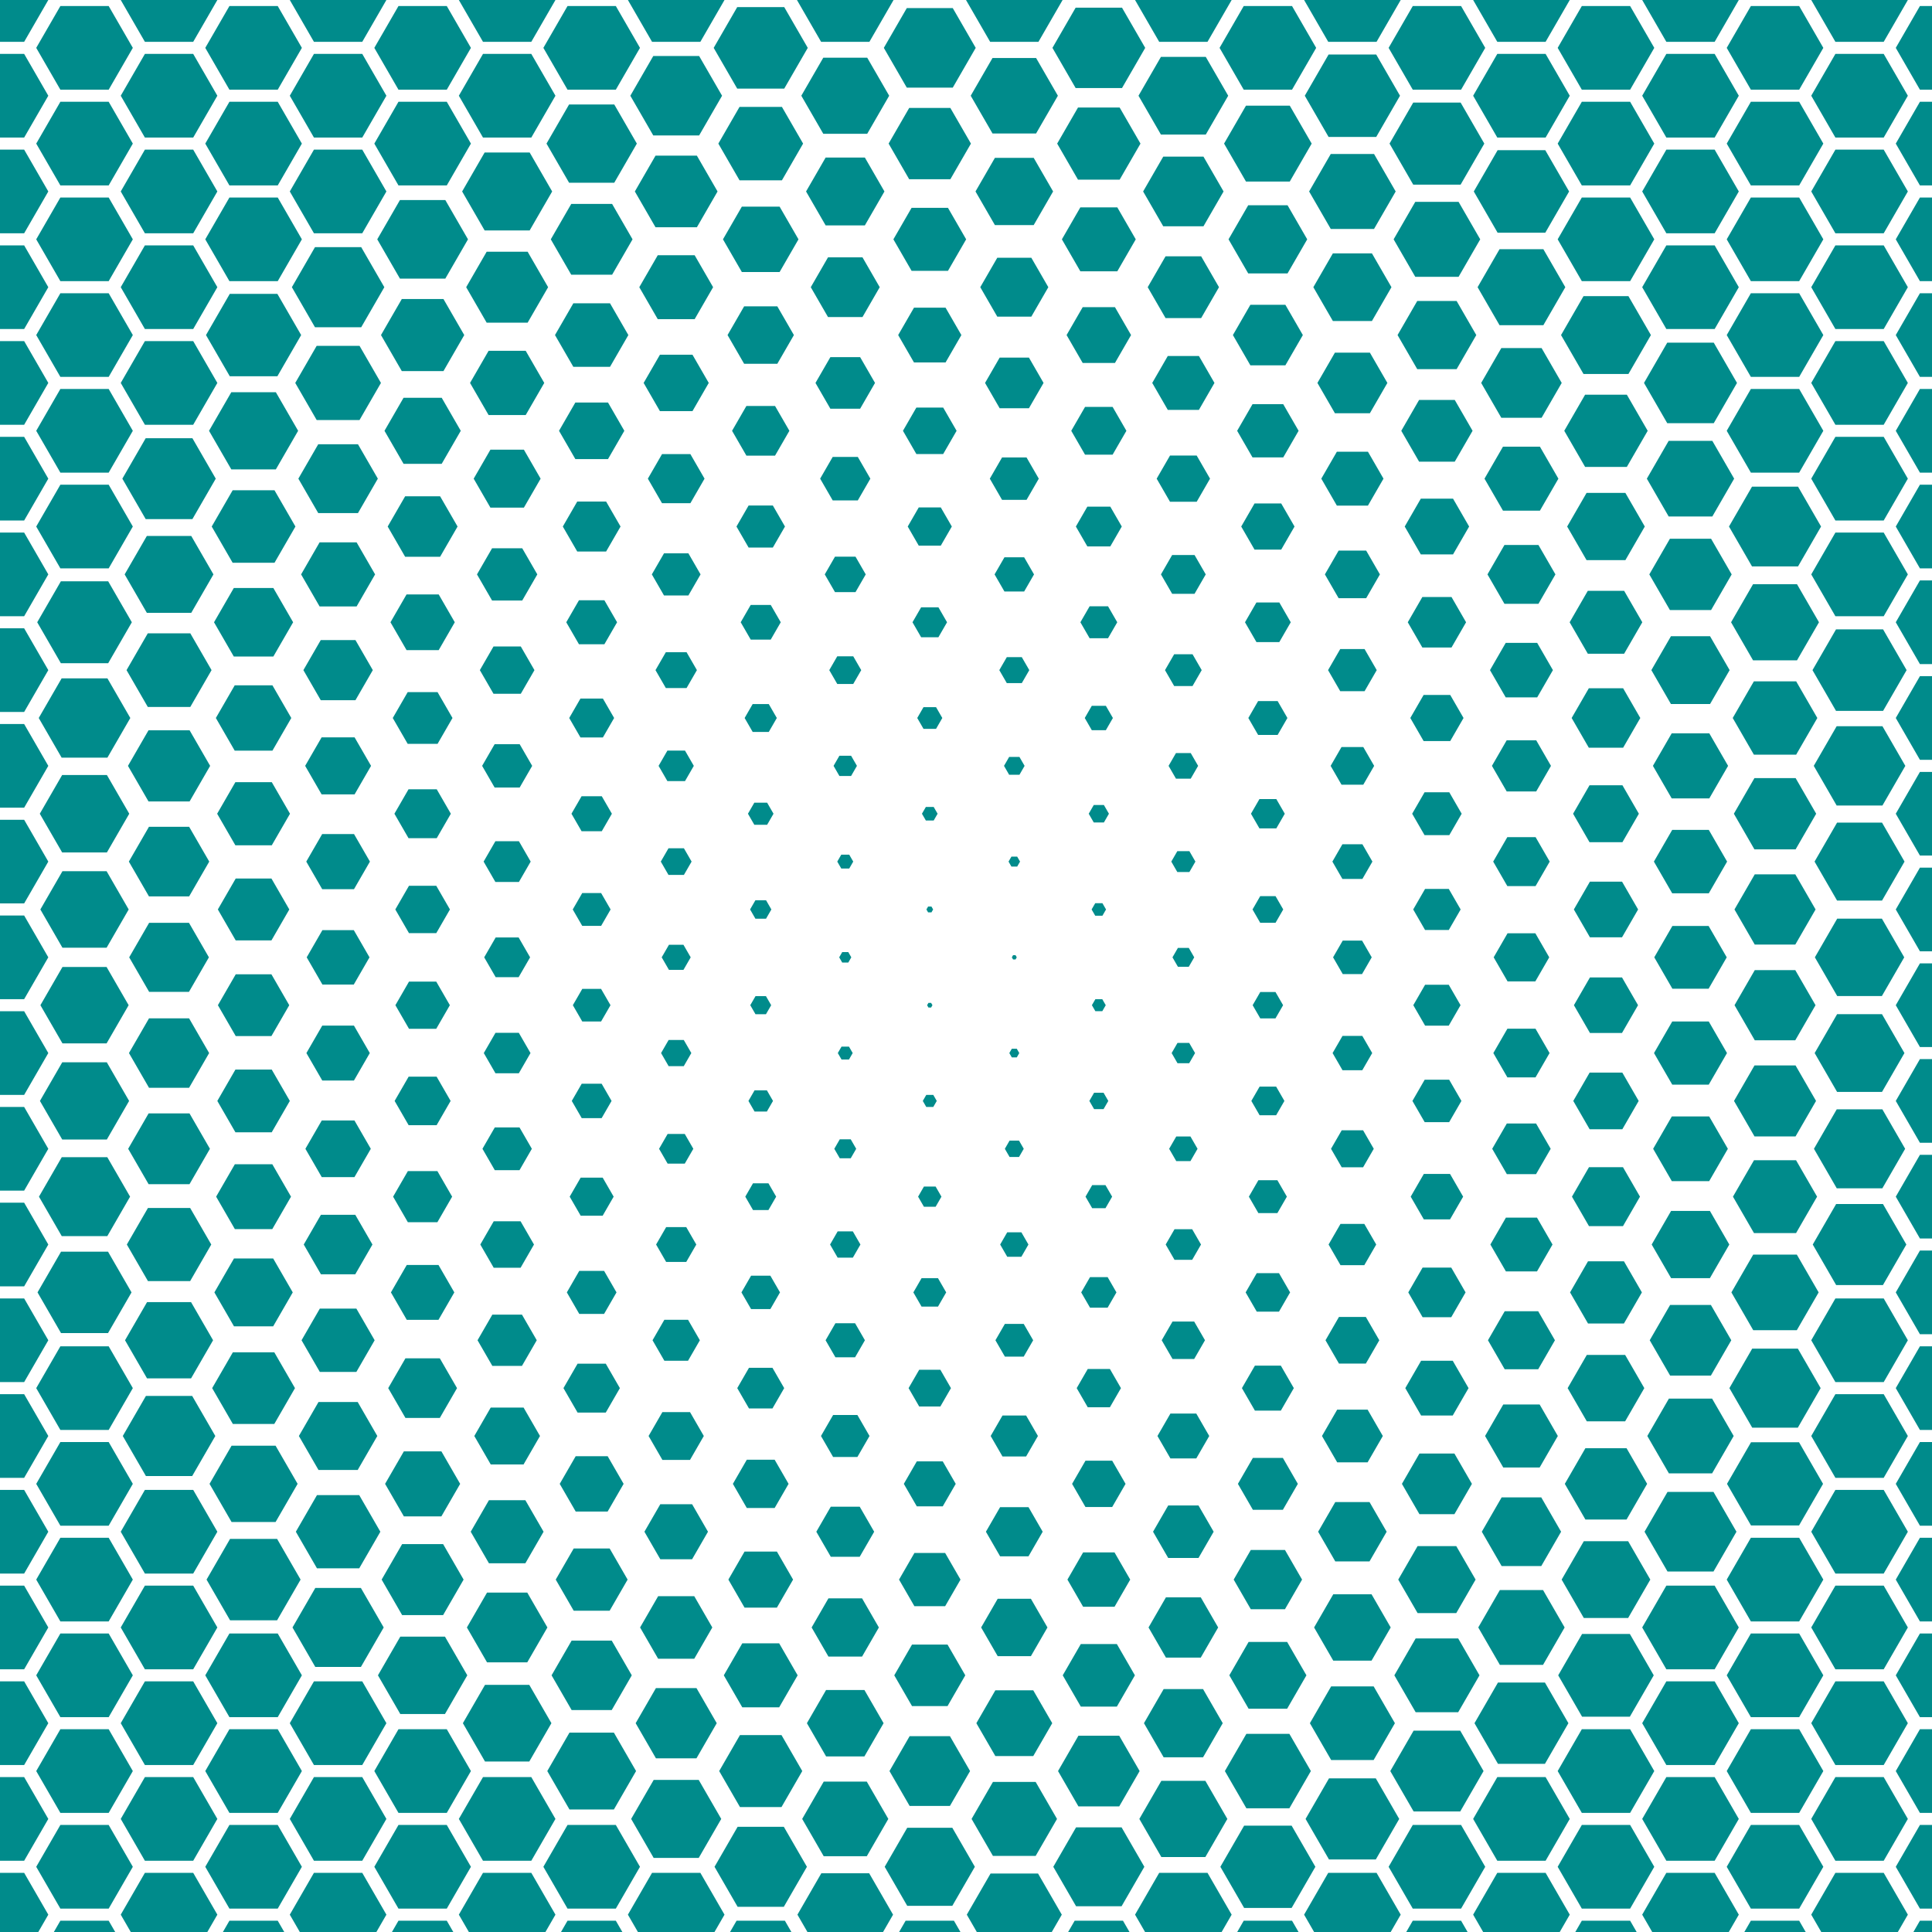 <?xml version="1.0" encoding="utf-8" ?>
<svg baseProfile="full" height="800" version="1.1" width="800" xmlns="http://www.w3.org/2000/svg" xmlns:ev="http://www.w3.org/2001/xml-events" xmlns:xlink="http://www.w3.org/1999/xlink"><defs /><polygon fill="darkcyan" points="-10.0,-17.321 -20.0,0.0 -10.0,17.321 10.0,17.321 20.0,0.0 10.0,-17.321" stroke="none" /><polygon fill="darkcyan" points="-10.0,22.321 -20.0,39.641 -10.0,56.962 10.0,56.962 20.0,39.641 10.0,22.321" stroke="none" /><polygon fill="darkcyan" points="-10.0,61.962 -20.0,79.282 -10.0,96.603 10.0,96.603 20.0,79.282 10.0,61.962" stroke="none" /><polygon fill="darkcyan" points="-10.0,101.603 -20.0,118.923 -10.0,136.244 10.0,136.244 20.0,118.923 10.0,101.603" stroke="none" /><polygon fill="darkcyan" points="-10.0,141.244 -20.0,158.564 -10.0,175.885 10.0,175.885 20.0,158.564 10.0,141.244" stroke="none" /><polygon fill="darkcyan" points="-10.0,180.885 -20.0,198.205 -10.0,215.526 10.0,215.526 20.0,198.205 10.0,180.885" stroke="none" /><polygon fill="darkcyan" points="-10.0,220.526 -20.0,237.846 -10.0,255.167 10.0,255.167 20.0,237.846 10.0,220.526" stroke="none" /><polygon fill="darkcyan" points="-10.0,260.167 -20.0,277.487 -10.0,294.808 10.0,294.808 20.0,277.487 10.0,260.167" stroke="none" /><polygon fill="darkcyan" points="-10.0,299.808 -20.0,317.128 -10.0,334.449 10.0,334.449 20.0,317.128 10.0,299.808" stroke="none" /><polygon fill="darkcyan" points="-10.0,339.449 -20.0,356.769 -10.0,374.09 10.0,374.09 20.0,356.769 10.0,339.449" stroke="none" /><polygon fill="darkcyan" points="-10.0,379.09 -20.0,396.41 -10.0,413.731 10.0,413.731 20.0,396.41 10.0,379.09" stroke="none" /><polygon fill="darkcyan" points="-10.0,418.731 -20.0,436.051 -10.0,453.372 10.0,453.372 20.0,436.051 10.0,418.731" stroke="none" /><polygon fill="darkcyan" points="-10.0,458.372 -20.0,475.692 -10.0,493.013 10.0,493.013 20.0,475.692 10.0,458.372" stroke="none" /><polygon fill="darkcyan" points="-10.0,498.013 -20.0,515.333 -10.0,532.654 10.0,532.654 20.0,515.333 10.0,498.013" stroke="none" /><polygon fill="darkcyan" points="-10.0,537.654 -20.0,554.974 -10.0,572.295 10.0,572.295 20.0,554.974 10.0,537.654" stroke="none" /><polygon fill="darkcyan" points="-10.0,577.295 -20.0,594.615 -10.0,611.936 10.0,611.936 20.0,594.615 10.0,577.295" stroke="none" /><polygon fill="darkcyan" points="-10.0,616.936 -20.0,634.256 -10.0,651.577 10.0,651.577 20.0,634.256 10.0,616.936" stroke="none" /><polygon fill="darkcyan" points="-10.0,656.577 -20.0,673.897 -10.0,691.218 10.0,691.218 20.0,673.897 10.0,656.577" stroke="none" /><polygon fill="darkcyan" points="-10.0,696.218 -20.0,713.538 -10.0,730.859 10.0,730.859 20.0,713.538 10.0,696.218" stroke="none" /><polygon fill="darkcyan" points="-10.0,735.859 -20.0,753.179 -10.0,770.5 10.0,770.5 20.0,753.179 10.0,735.859" stroke="none" /><polygon fill="darkcyan" points="-10.0,775.5 -20.0,792.82 -10.0,810.141 10.0,810.141 20.0,792.82 10.0,775.5" stroke="none" /><polygon fill="darkcyan" points="-10.0,815.141 -20.0,832.461 -10.0,849.782 10.0,849.782 20.0,832.461 10.0,815.141" stroke="none" /><polygon fill="darkcyan" points="25.0,2.5 15.0,19.821 25.0,37.141 45.0,37.141 55.0,19.821 45.0,2.5" stroke="none" /><polygon fill="darkcyan" points="25.0,42.141 15.0,59.462 25.0,76.782 45.0,76.782 55.0,59.462 45.0,42.141" stroke="none" /><polygon fill="darkcyan" points="25.0,81.782 15.0,99.103 25.0,116.423 45.0,116.423 55.0,99.103 45.0,81.782" stroke="none" /><polygon fill="darkcyan" points="25.0,121.423 15.0,138.744 25.0,156.064 45.0,156.064 55.0,138.744 45.0,121.423" stroke="none" /><polygon fill="darkcyan" points="25.0,161.064 15.0,178.385 25.0,195.705 45.0,195.705 55.0,178.385 45.0,161.064" stroke="none" /><polygon fill="darkcyan" points="25.0,200.705 15.0,218.026 25.0,235.346 45.0,235.346 55.0,218.026 45.0,200.705" stroke="none" /><polygon fill="darkcyan" points="25.206,240.702 15.411,257.667 25.206,274.631 44.794,274.631 54.589,257.667 44.794,240.702" stroke="none" /><polygon fill="darkcyan" points="25.521,280.889 16.041,297.308 25.521,313.726 44.479,313.726 53.959,297.308 44.479,280.889" stroke="none" /><polygon fill="darkcyan" points="25.74,320.91 16.48,336.949 25.74,352.988 44.26,352.988 53.52,336.949 44.26,320.91" stroke="none" /><polygon fill="darkcyan" points="25.856,360.752 16.713,376.59 25.856,392.427 44.144,392.427 53.287,376.59 44.144,360.752" stroke="none" /><polygon fill="darkcyan" points="25.866,400.41 16.732,416.231 25.866,432.051 44.134,432.051 53.268,416.231 44.134,400.41" stroke="none" /><polygon fill="darkcyan" points="25.769,439.883 16.537,455.872 25.769,471.861 44.231,471.861 53.463,455.872 44.231,439.883" stroke="none" /><polygon fill="darkcyan" points="25.568,479.176 16.136,495.513 25.568,511.85 44.432,511.85 53.864,495.513 44.432,479.176" stroke="none" /><polygon fill="darkcyan" points="25.27,518.3 15.539,535.154 25.27,552.007 44.73,552.007 54.461,535.154 44.73,518.3" stroke="none" /><polygon fill="darkcyan" points="25.0,557.474 15.0,574.795 25.0,592.115 45.0,592.115 55.0,574.795 45.0,557.474" stroke="none" /><polygon fill="darkcyan" points="25.0,597.115 15.0,614.436 25.0,631.756 45.0,631.756 55.0,614.436 45.0,597.115" stroke="none" /><polygon fill="darkcyan" points="25.0,636.756 15.0,654.077 25.0,671.397 45.0,671.397 55.0,654.077 45.0,636.756" stroke="none" /><polygon fill="darkcyan" points="25.0,676.397 15.0,693.718 25.0,711.038 45.0,711.038 55.0,693.718 45.0,676.397" stroke="none" /><polygon fill="darkcyan" points="25.0,716.038 15.0,733.359 25.0,750.679 45.0,750.679 55.0,733.359 45.0,716.038" stroke="none" /><polygon fill="darkcyan" points="25.0,755.679 15.0,773 25.0,790.32 45.0,790.32 55.0,773 45.0,755.679" stroke="none" /><polygon fill="darkcyan" points="25.0,795.32 15.0,812.641 25.0,829.961 45.0,829.961 55.0,812.641 45.0,795.32" stroke="none" /><polygon fill="darkcyan" points="25.0,834.961 15.0,852.282 25.0,869.602 45.0,869.602 55.0,852.282 45.0,834.961" stroke="none" /><polygon fill="darkcyan" points="60.0,-17.321 50.0,0.0 60.0,17.321 80.0,17.321 90.0,0.0 80.0,-17.321" stroke="none" /><polygon fill="darkcyan" points="60.0,22.321 50.0,39.641 60.0,56.962 80.0,56.962 90.0,39.641 80.0,22.321" stroke="none" /><polygon fill="darkcyan" points="60.0,61.962 50.0,79.282 60.0,96.603 80.0,96.603 90.0,79.282 80.0,61.962" stroke="none" /><polygon fill="darkcyan" points="60.0,101.603 50.0,118.923 60.0,136.244 80.0,136.244 90.0,118.923 80.0,101.603" stroke="none" /><polygon fill="darkcyan" points="60.0,141.244 50.0,158.564 60.0,175.885 80.0,175.885 90.0,158.564 80.0,141.244" stroke="none" /><polygon fill="darkcyan" points="60.33,181.456 50.66,198.205 60.33,214.954 79.67,214.954 89.34,198.205 79.67,181.456" stroke="none" /><polygon fill="darkcyan" points="60.808,221.925 51.616,237.846 60.808,253.767 79.192,253.767 88.384,237.846 79.192,221.925" stroke="none" /><polygon fill="darkcyan" points="61.2,262.245 52.4,277.487 61.2,292.729 78.8,292.729 87.6,277.487 78.8,262.245" stroke="none" /><polygon fill="darkcyan" points="61.494,302.395 52.988,317.128 61.494,331.861 78.506,331.861 87.012,317.128 78.506,302.395" stroke="none" /><polygon fill="darkcyan" points="61.68,342.358 53.359,356.769 61.68,371.181 78.32,371.181 86.641,356.769 78.32,342.358" stroke="none" /><polygon fill="darkcyan" points="61.75,382.12 53.499,396.41 61.75,410.7 78.25,410.7 86.501,396.41 78.25,382.12" stroke="none" /><polygon fill="darkcyan" points="61.701,421.677 53.402,436.051 61.701,450.426 78.299,450.426 86.598,436.051 78.299,421.677" stroke="none" /><polygon fill="darkcyan" points="61.536,461.032 53.072,475.692 61.536,490.353 78.464,490.353 86.928,475.692 78.464,461.032" stroke="none" /><polygon fill="darkcyan" points="61.261,500.196 52.521,515.333 61.261,530.47 78.739,530.47 87.479,515.333 78.739,500.196" stroke="none" /><polygon fill="darkcyan" points="60.886,539.188 51.771,554.974 60.886,570.761 79.114,570.761 88.229,554.974 79.114,539.188" stroke="none" /><polygon fill="darkcyan" points="60.422,578.026 50.844,594.615 60.422,611.204 79.578,611.204 89.156,594.615 79.578,578.026" stroke="none" /><polygon fill="darkcyan" points="60.0,616.936 50.0,634.256 60.0,651.577 80.0,651.577 90.0,634.256 80.0,616.936" stroke="none" /><polygon fill="darkcyan" points="60.0,656.577 50.0,673.897 60.0,691.218 80.0,691.218 90.0,673.897 80.0,656.577" stroke="none" /><polygon fill="darkcyan" points="60.0,696.218 50.0,713.538 60.0,730.859 80.0,730.859 90.0,713.538 80.0,696.218" stroke="none" /><polygon fill="darkcyan" points="60.0,735.859 50.0,753.179 60.0,770.5 80.0,770.5 90.0,753.179 80.0,735.859" stroke="none" /><polygon fill="darkcyan" points="60.0,775.5 50.0,792.82 60.0,810.141 80.0,810.141 90.0,792.82 80.0,775.5" stroke="none" /><polygon fill="darkcyan" points="60.0,815.141 50.0,832.461 60.0,849.782 80.0,849.782 90.0,832.461 80.0,815.141" stroke="none" /><polygon fill="darkcyan" points="95.0,2.5 85.0,19.821 95.0,37.141 115.0,37.141 125.0,19.821 115.0,2.5" stroke="none" /><polygon fill="darkcyan" points="95.0,42.141 85.0,59.462 95.0,76.782 115.0,76.782 125.0,59.462 115.0,42.141" stroke="none" /><polygon fill="darkcyan" points="95.0,81.782 85.0,99.103 95.0,116.423 115.0,116.423 125.0,99.103 115.0,81.782" stroke="none" /><polygon fill="darkcyan" points="95.149,121.68 85.297,138.744 95.149,155.807 114.851,155.807 124.703,138.744 114.851,121.68" stroke="none" /><polygon fill="darkcyan" points="95.776,162.408 86.552,178.385 95.776,194.361 114.224,194.361 123.448,178.385 114.224,162.408" stroke="none" /><polygon fill="darkcyan" points="96.335,203.017 87.669,218.026 96.335,233.034 113.665,233.034 122.331,218.026 113.665,203.017" stroke="none" /><polygon fill="darkcyan" points="96.811,243.484 88.623,257.667 96.811,271.85 113.189,271.85 121.377,257.667 113.189,243.484" stroke="none" /><polygon fill="darkcyan" points="97.191,283.782 89.382,297.308 97.191,310.833 112.809,310.833 120.618,297.308 112.809,283.782" stroke="none" /><polygon fill="darkcyan" points="97.458,323.886 89.917,336.949 97.458,350.011 112.542,350.011 120.083,336.949 112.542,323.886" stroke="none" /><polygon fill="darkcyan" points="97.602,363.776 90.204,376.59 97.602,389.404 112.398,389.404 119.796,376.59 112.398,363.776" stroke="none" /><polygon fill="darkcyan" points="97.614,403.437 90.228,416.231 97.614,429.024 112.386,429.024 119.772,416.231 112.386,403.437" stroke="none" /><polygon fill="darkcyan" points="97.494,442.871 89.988,455.872 97.494,468.873 112.506,468.873 120.012,455.872 112.506,442.871" stroke="none" /><polygon fill="darkcyan" points="97.248,482.086 89.496,495.513 97.248,508.939 112.752,508.939 120.504,495.513 112.752,482.086" stroke="none" /><polygon fill="darkcyan" points="96.888,521.103 88.776,535.154 96.888,549.204 113.112,549.204 121.224,535.154 113.112,521.103" stroke="none" /><polygon fill="darkcyan" points="96.428,559.947 87.855,574.795 96.428,589.643 113.572,589.643 122.145,574.795 113.572,559.947" stroke="none" /><polygon fill="darkcyan" points="95.882,598.644 86.765,614.436 95.882,630.228 114.118,630.228 123.235,614.436 114.118,598.644" stroke="none" /><polygon fill="darkcyan" points="95.267,637.218 85.533,654.077 95.267,670.935 114.733,670.935 124.467,654.077 114.733,637.218" stroke="none" /><polygon fill="darkcyan" points="95.0,676.397 85.0,693.718 95.0,711.038 115.0,711.038 125.0,693.718 115.0,676.397" stroke="none" /><polygon fill="darkcyan" points="95.0,716.038 85.0,733.359 95.0,750.679 115.0,750.679 125.0,733.359 115.0,716.038" stroke="none" /><polygon fill="darkcyan" points="95.0,755.679 85.0,773 95.0,790.32 115.0,790.32 125.0,773 115.0,755.679" stroke="none" /><polygon fill="darkcyan" points="95.0,795.32 85.0,812.641 95.0,829.961 115.0,829.961 125.0,812.641 115.0,795.32" stroke="none" /><polygon fill="darkcyan" points="95.0,834.961 85.0,852.282 95.0,869.602 115.0,869.602 125.0,852.282 115.0,834.961" stroke="none" /><polygon fill="darkcyan" points="130.0,-17.321 120.0,0.0 130.0,17.321 150.0,17.321 160.0,0.0 150.0,-17.321" stroke="none" /><polygon fill="darkcyan" points="130.0,22.321 120.0,39.641 130.0,56.962 150.0,56.962 160.0,39.641 150.0,22.321" stroke="none" /><polygon fill="darkcyan" points="130.0,61.962 120.0,79.282 130.0,96.603 150.0,96.603 160.0,79.282 150.0,61.962" stroke="none" /><polygon fill="darkcyan" points="130.428,102.343 120.856,118.923 130.428,135.503 149.572,135.503 159.144,118.923 149.572,102.343" stroke="none" /><polygon fill="darkcyan" points="131.13,143.2 122.259,158.564 131.13,173.928 148.87,173.928 157.741,158.564 148.87,143.2" stroke="none" /><polygon fill="darkcyan" points="131.772,183.954 123.544,198.205 131.772,212.456 148.228,212.456 156.456,198.205 148.228,183.954" stroke="none" /><polygon fill="darkcyan" points="132.339,224.578 124.679,237.846 132.339,251.115 147.661,251.115 155.321,237.846 147.661,224.578" stroke="none" /><polygon fill="darkcyan" points="132.815,265.042 125.629,277.487 132.815,289.933 147.185,289.933 154.371,277.487 147.185,265.042" stroke="none" /><polygon fill="darkcyan" points="133.178,305.312 126.356,317.128 133.178,328.945 146.822,328.945 153.644,317.128 146.822,305.312" stroke="none" /><polygon fill="darkcyan" points="133.411,345.356 126.822,356.769 133.411,368.182 146.589,368.182 153.178,356.769 146.589,345.356" stroke="none" /><polygon fill="darkcyan" points="133.499,385.151 126.999,396.41 133.499,407.67 146.501,407.67 153.001,396.41 146.501,385.151" stroke="none" /><polygon fill="darkcyan" points="133.438,424.685 126.876,436.051 133.438,447.417 146.562,447.417 153.124,436.051 146.562,424.685" stroke="none" /><polygon fill="darkcyan" points="133.23,463.966 126.46,475.692 133.23,487.418 146.77,487.418 153.54,475.692 146.77,463.966" stroke="none" /><polygon fill="darkcyan" points="132.889,503.017 125.778,515.333 132.889,527.649 147.111,527.649 154.222,515.333 147.111,503.017" stroke="none" /><polygon fill="darkcyan" points="132.433,541.868 124.866,554.974 132.433,568.081 147.567,568.081 155.134,554.974 147.567,541.868" stroke="none" /><polygon fill="darkcyan" points="131.881,580.552 123.762,594.615 131.881,608.678 148.119,608.678 156.238,594.615 148.119,580.552" stroke="none" /><polygon fill="darkcyan" points="131.251,619.102 122.502,634.256 131.251,649.41 148.749,649.41 157.498,634.256 148.749,619.102" stroke="none" /><polygon fill="darkcyan" points="130.559,657.545 121.117,673.897 130.559,690.25 149.441,690.25 158.883,673.897 149.441,657.545" stroke="none" /><polygon fill="darkcyan" points="130.0,696.218 120.0,713.538 130.0,730.859 150.0,730.859 160.0,713.538 150.0,696.218" stroke="none" /><polygon fill="darkcyan" points="130.0,735.859 120.0,753.179 130.0,770.5 150.0,770.5 160.0,753.179 150.0,735.859" stroke="none" /><polygon fill="darkcyan" points="130.0,775.5 120.0,792.82 130.0,810.141 150.0,810.141 160.0,792.82 150.0,775.5" stroke="none" /><polygon fill="darkcyan" points="130.0,815.141 120.0,832.461 130.0,849.782 150.0,849.782 160.0,832.461 150.0,815.141" stroke="none" /><polygon fill="darkcyan" points="165.0,2.5 155.0,19.821 165.0,37.141 185.0,37.141 195.0,19.821 185.0,2.5" stroke="none" /><polygon fill="darkcyan" points="165.0,42.141 155.0,59.462 165.0,76.782 185.0,76.782 195.0,59.462 185.0,42.141" stroke="none" /><polygon fill="darkcyan" points="165.607,82.833 156.214,99.103 165.607,115.372 184.393,115.372 193.786,99.103 184.393,82.833" stroke="none" /><polygon fill="darkcyan" points="166.38,123.814 157.761,138.744 166.38,153.673 183.62,153.673 192.239,138.744 183.62,123.814" stroke="none" /><polygon fill="darkcyan" points="167.105,164.709 159.209,178.385 167.105,192.06 182.895,192.06 190.791,178.385 182.895,164.709" stroke="none" /><polygon fill="darkcyan" points="167.766,205.495 160.531,218.026 167.766,230.556 182.234,230.556 189.469,218.026 182.234,205.495" stroke="none" /><polygon fill="darkcyan" points="168.344,246.138 161.688,257.667 168.344,269.195 181.656,269.195 188.312,257.667 181.656,246.138" stroke="none" /><polygon fill="darkcyan" points="168.817,286.598 162.634,297.308 168.817,308.017 181.183,308.017 187.366,297.308 181.183,286.598" stroke="none" /><polygon fill="darkcyan" points="169.158,326.831 163.317,336.949 169.158,347.067 180.842,347.067 186.683,336.949 180.842,326.831" stroke="none" /><polygon fill="darkcyan" points="169.345,366.794 163.689,376.59 169.345,386.385 180.655,386.385 186.311,376.59 180.655,366.794" stroke="none" /><polygon fill="darkcyan" points="169.36,406.463 163.721,416.231 169.36,425.999 180.64,425.999 186.279,416.231 180.64,406.463" stroke="none" /><polygon fill="darkcyan" points="169.204,445.833 163.408,455.872 169.204,465.91 180.796,465.91 186.592,455.872 180.796,445.833" stroke="none" /><polygon fill="darkcyan" points="168.889,484.928 162.778,495.513 168.889,506.097 181.111,506.097 187.222,495.513 181.111,484.928" stroke="none" /><polygon fill="darkcyan" points="168.438,523.788 161.876,535.154 168.438,546.519 181.562,546.519 188.124,535.154 181.562,523.788" stroke="none" /><polygon fill="darkcyan" points="167.877,562.457 160.754,574.795 167.877,587.132 182.123,587.132 189.246,574.795 182.123,562.457" stroke="none" /><polygon fill="darkcyan" points="167.23,600.977 159.459,614.436 167.23,627.895 182.77,627.895 190.541,614.436 182.77,600.977" stroke="none" /><polygon fill="darkcyan" points="166.515,639.381 158.031,654.077 166.515,668.772 183.485,668.772 191.969,654.077 183.485,639.381" stroke="none" /><polygon fill="darkcyan" points="165.75,677.697 156.5,693.718 165.75,709.739 184.25,709.739 193.5,693.718 184.25,677.697" stroke="none" /><polygon fill="darkcyan" points="165.0,716.038 155.0,733.359 165.0,750.679 185.0,750.679 195.0,733.359 185.0,716.038" stroke="none" /><polygon fill="darkcyan" points="165.0,755.679 155.0,773 165.0,790.32 185.0,790.32 195.0,773 185.0,755.679" stroke="none" /><polygon fill="darkcyan" points="165.0,795.32 155.0,812.641 165.0,829.961 185.0,829.961 195.0,812.641 185.0,795.32" stroke="none" /><polygon fill="darkcyan" points="165.0,834.961 155.0,852.282 165.0,869.602 185.0,869.602 195.0,852.282 185.0,834.961" stroke="none" /><polygon fill="darkcyan" points="200.0,-17.321 190.0,0.0 200.0,17.321 220.0,17.321 230.0,0.0 220.0,-17.321" stroke="none" /><polygon fill="darkcyan" points="200.0,22.321 190.0,39.641 200.0,56.962 220.0,56.962 230.0,39.641 220.0,22.321" stroke="none" /><polygon fill="darkcyan" points="200.681,63.14 191.361,79.282 200.681,95.424 219.319,95.424 228.639,79.282 219.319,63.14" stroke="none" /><polygon fill="darkcyan" points="201.518,104.232 193.036,118.923 201.518,133.614 218.482,133.614 226.964,118.923 218.482,104.232" stroke="none" /><polygon fill="darkcyan" points="202.319,145.261 194.638,158.564 202.319,171.868 217.681,171.868 225.362,158.564 217.681,145.261" stroke="none" /><polygon fill="darkcyan" points="203.071,186.203 196.142,198.205 203.071,210.207 216.929,210.207 223.858,198.205 216.929,186.203" stroke="none" /><polygon fill="darkcyan" points="203.755,227.03 197.511,237.846 203.755,248.662 216.245,248.662 222.489,237.846 216.245,227.03" stroke="none" /><polygon fill="darkcyan" points="204.348,267.698 198.696,277.487 204.348,287.276 215.652,287.276 221.304,277.487 215.652,267.698" stroke="none" /><polygon fill="darkcyan" points="204.818,308.152 199.636,317.128 204.818,326.104 215.182,326.104 220.364,317.128 215.182,308.152" stroke="none" /><polygon fill="darkcyan" points="205.129,348.332 200.257,356.769 205.129,365.207 214.871,365.207 219.743,356.769 214.871,348.332" stroke="none" /><polygon fill="darkcyan" points="205.249,388.181 200.498,396.41 205.249,404.639 214.751,404.639 219.502,396.41 214.751,388.181" stroke="none" /><polygon fill="darkcyan" points="205.165,427.677 200.331,436.051 205.165,444.425 214.835,444.425 219.669,436.051 214.835,427.677" stroke="none" /><polygon fill="darkcyan" points="204.887,466.836 199.774,475.692 204.887,484.548 215.113,484.548 220.226,475.692 215.113,466.836" stroke="none" /><polygon fill="darkcyan" points="204.443,505.709 198.887,515.333 204.443,524.958 215.557,524.958 221.113,515.333 215.557,505.709" stroke="none" /><polygon fill="darkcyan" points="203.87,544.357 197.741,554.974 203.87,565.591 216.13,565.591 222.259,554.974 216.13,544.357" stroke="none" /><polygon fill="darkcyan" points="203.2,582.838 196.401,594.615 203.2,606.392 216.8,606.392 223.599,594.615 216.8,582.838" stroke="none" /><polygon fill="darkcyan" points="202.459,621.196 194.919,634.256 202.459,647.317 217.541,647.317 225.081,634.256 217.541,621.196" stroke="none" /><polygon fill="darkcyan" points="201.666,659.463 193.333,673.897 201.666,688.332 218.334,688.332 226.667,673.897 218.334,659.463" stroke="none" /><polygon fill="darkcyan" points="200.835,697.663 191.669,713.538 200.835,729.413 219.165,729.413 228.331,713.538 219.165,697.663" stroke="none" /><polygon fill="darkcyan" points="200.0,735.859 190.0,753.179 200.0,770.5 220.0,770.5 230.0,753.179 220.0,735.859" stroke="none" /><polygon fill="darkcyan" points="200.0,775.5 190.0,792.82 200.0,810.141 220.0,810.141 230.0,792.82 220.0,775.5" stroke="none" /><polygon fill="darkcyan" points="200.0,815.141 190.0,832.461 200.0,849.782 220.0,849.782 230.0,832.461 220.0,815.141" stroke="none" /><polygon fill="darkcyan" points="235.0,2.5 225.0,19.821 235.0,37.141 255.0,37.141 265.0,19.821 255.0,2.5" stroke="none" /><polygon fill="darkcyan" points="235.646,43.26 226.292,59.462 235.646,75.663 254.354,75.663 263.708,59.462 254.354,43.26" stroke="none" /><polygon fill="darkcyan" points="236.538,84.446 228.076,99.103 236.538,113.759 253.462,113.759 261.924,99.103 253.462,84.446" stroke="none" /><polygon fill="darkcyan" points="237.406,125.59 229.811,138.744 237.406,151.897 252.594,151.897 260.189,138.744 252.594,125.59" stroke="none" /><polygon fill="darkcyan" points="238.239,166.674 231.478,178.385 238.239,190.095 251.761,190.095 258.522,178.385 251.761,166.674" stroke="none" /><polygon fill="darkcyan" points="239.024,207.675 233.048,218.026 239.024,228.376 250.976,228.376 256.952,218.026 250.976,207.675" stroke="none" /><polygon fill="darkcyan" points="239.739,248.554 234.478,257.667 239.739,266.779 250.261,266.779 255.522,257.667 250.261,248.554" stroke="none" /><polygon fill="darkcyan" points="240.352,289.257 235.703,297.308 240.352,305.359 249.648,305.359 254.297,297.308 249.648,289.257" stroke="none" /><polygon fill="darkcyan" points="240.817,329.703 236.633,336.949 240.817,344.194 249.183,344.194 253.367,336.949 249.183,329.703" stroke="none" /><polygon fill="darkcyan" points="241.081,369.802 237.162,376.59 241.081,383.377 248.919,383.377 252.838,376.59 248.919,369.802" stroke="none" /><polygon fill="darkcyan" points="241.104,409.482 237.208,416.231 241.104,422.979 248.896,422.979 252.792,416.231 248.896,409.482" stroke="none" /><polygon fill="darkcyan" points="240.881,448.737 236.762,455.872 240.881,463.006 249.119,463.006 253.238,455.872 249.119,448.737" stroke="none" /><polygon fill="darkcyan" points="240.448,487.629 235.897,495.513 240.448,503.396 249.552,503.396 254.103,495.513 249.552,487.629" stroke="none" /><polygon fill="darkcyan" points="239.859,526.249 234.718,535.154 239.859,544.059 250.141,544.059 255.282,535.154 250.141,526.249" stroke="none" /><polygon fill="darkcyan" points="239.16,564.679 233.319,574.795 239.16,584.911 250.84,584.911 256.681,574.795 250.84,564.679" stroke="none" /><polygon fill="darkcyan" points="238.385,602.979 231.771,614.436 238.385,625.893 251.615,625.893 258.229,614.436 251.615,602.979" stroke="none" /><polygon fill="darkcyan" points="237.559,641.189 230.119,654.077 237.559,666.964 252.441,666.964 259.881,654.077 252.441,641.189" stroke="none" /><polygon fill="darkcyan" points="236.697,679.337 228.395,693.718 236.697,708.098 253.303,708.098 261.605,693.718 253.303,679.337" stroke="none" /><polygon fill="darkcyan" points="235.809,717.44 226.618,733.359 235.809,749.278 254.191,749.278 263.382,733.359 254.191,717.44" stroke="none" /><polygon fill="darkcyan" points="235.0,755.679 225.0,773 235.0,790.32 255.0,790.32 265.0,773 255.0,755.679" stroke="none" /><polygon fill="darkcyan" points="235.0,795.32 225.0,812.641 235.0,829.961 255.0,829.961 265.0,812.641 255.0,795.32" stroke="none" /><polygon fill="darkcyan" points="235.0,834.961 225.0,852.282 235.0,869.602 255.0,869.602 265.0,852.282 255.0,834.961" stroke="none" /><polygon fill="darkcyan" points="270.0,-17.321 260.0,0.0 270.0,17.321 290.0,17.321 300.0,0.0 290.0,-17.321" stroke="none" /><polygon fill="darkcyan" points="270.505,23.195 261.009,39.641 270.505,56.087 289.495,56.087 298.991,39.641 289.495,23.195" stroke="none" /><polygon fill="darkcyan" points="271.439,64.454 262.878,79.282 271.439,94.11 288.561,94.11 297.122,79.282 288.561,64.454" stroke="none" /><polygon fill="darkcyan" points="272.359,105.689 264.719,118.923 272.359,132.157 287.641,132.157 295.281,118.923 287.641,105.689" stroke="none" /><polygon fill="darkcyan" points="273.26,146.889 266.519,158.564 273.26,170.239 286.74,170.239 293.481,158.564 286.74,146.889" stroke="none" /><polygon fill="darkcyan" points="274.131,188.039 268.261,198.205 274.131,208.371 285.869,208.371 291.739,198.205 285.869,188.039" stroke="none" /><polygon fill="darkcyan" points="274.957,229.111 269.914,237.846 274.957,246.581 285.043,246.581 290.086,237.846 285.043,229.111" stroke="none" /><polygon fill="darkcyan" points="275.713,270.061 271.425,277.487 275.713,284.913 284.287,284.913 288.575,277.487 284.287,270.061" stroke="none" /><polygon fill="darkcyan" points="276.354,310.813 272.708,317.128 276.354,323.443 283.646,323.443 287.292,317.128 283.646,310.813" stroke="none" /><polygon fill="darkcyan" points="276.811,351.246 273.623,356.769 276.811,362.292 283.189,362.292 286.377,356.769 283.189,351.246" stroke="none" /><polygon fill="darkcyan" points="276.999,391.212 273.997,396.41 276.999,401.609 283.001,401.609 286.003,396.41 283.001,391.212" stroke="none" /><polygon fill="darkcyan" points="276.868,430.626 273.735,436.051 276.868,441.477 283.132,441.477 286.265,436.051 283.132,430.626" stroke="none" /><polygon fill="darkcyan" points="276.453,469.549 272.906,475.692 276.453,481.836 283.547,481.836 287.094,475.692 283.547,469.549" stroke="none" /><polygon fill="darkcyan" points="275.839,508.126 271.678,515.333 275.839,522.54 284.161,522.54 288.322,515.333 284.161,508.126" stroke="none" /><polygon fill="darkcyan" points="275.1,546.487 270.2,554.974 275.1,563.461 284.9,563.461 289.8,554.974 284.9,546.487" stroke="none" /><polygon fill="darkcyan" points="274.284,584.715 268.568,594.615 274.284,604.516 285.716,604.516 291.432,594.615 285.716,584.715" stroke="none" /><polygon fill="darkcyan" points="273.42,622.859 266.84,634.256 273.42,645.653 286.58,645.653 293.16,634.256 286.58,622.859" stroke="none" /><polygon fill="darkcyan" points="272.524,660.949 265.048,673.897 272.524,686.846 287.476,686.846 294.952,673.897 287.476,660.949" stroke="none" /><polygon fill="darkcyan" points="271.607,699.001 263.214,713.538 271.607,728.075 288.393,728.075 296.786,713.538 288.393,699.001" stroke="none" /><polygon fill="darkcyan" points="270.675,737.028 261.35,753.179 270.675,769.331 289.325,769.331 298.65,753.179 289.325,737.028" stroke="none" /><polygon fill="darkcyan" points="270.0,775.5 260.0,792.82 270.0,810.141 290.0,810.141 300.0,792.82 290.0,775.5" stroke="none" /><polygon fill="darkcyan" points="270.0,815.141 260.0,832.461 270.0,849.782 290.0,849.782 300.0,832.461 290.0,815.141" stroke="none" /><polygon fill="darkcyan" points="305.261,2.952 295.522,19.821 305.261,36.689 324.739,36.689 334.478,19.821 324.739,2.952" stroke="none" /><polygon fill="darkcyan" points="306.225,44.263 297.451,59.462 306.225,74.66 323.775,74.66 332.549,59.462 323.775,44.263" stroke="none" /><polygon fill="darkcyan" points="307.183,85.563 299.366,99.103 307.183,112.642 322.817,112.642 330.634,99.103 322.817,85.563" stroke="none" /><polygon fill="darkcyan" points="308.132,126.847 301.263,138.744 308.132,150.64 321.868,150.64 328.737,138.744 321.868,126.847" stroke="none" /><polygon fill="darkcyan" points="309.066,168.107 303.132,178.385 309.066,188.662 320.934,188.662 326.868,178.385 320.934,168.107" stroke="none" /><polygon fill="darkcyan" points="309.979,209.329 304.958,218.026 309.979,226.723 320.021,226.723 325.042,218.026 320.021,209.329" stroke="none" /><polygon fill="darkcyan" points="310.855,250.488 306.711,257.667 310.855,264.845 319.145,264.845 323.289,257.667 319.145,250.488" stroke="none" /><polygon fill="darkcyan" points="311.667,291.535 308.335,297.308 311.667,303.08 318.333,303.08 321.665,297.308 318.333,291.535" stroke="none" /><polygon fill="darkcyan" points="312.354,332.366 309.708,336.949 312.354,341.531 317.646,341.531 320.292,336.949 317.646,332.366" stroke="none" /><polygon fill="darkcyan" points="312.796,372.772 310.592,376.59 312.796,380.407 317.204,380.407 319.408,376.59 317.204,372.772" stroke="none" /><polygon fill="darkcyan" points="312.837,412.484 310.673,416.231 312.837,419.978 317.163,419.978 319.327,416.231 317.163,412.484" stroke="none" /><polygon fill="darkcyan" points="312.457,451.467 309.914,455.872 312.457,460.276 317.543,460.276 320.086,455.872 317.543,451.467" stroke="none" /><polygon fill="darkcyan" points="311.804,489.976 308.607,495.513 311.804,501.049 318.196,501.049 321.393,495.513 318.196,489.976" stroke="none" /><polygon fill="darkcyan" points="311.008,528.24 307.017,535.154 311.008,542.067 318.992,542.067 322.983,535.154 318.992,528.24" stroke="none" /><polygon fill="darkcyan" points="310.141,566.378 305.282,574.795 310.141,583.211 319.859,583.211 324.718,574.795 319.859,566.378" stroke="none" /><polygon fill="darkcyan" points="309.233,604.448 303.467,614.436 309.233,624.424 320.767,624.424 326.533,614.436 320.767,604.448" stroke="none" /><polygon fill="darkcyan" points="308.302,642.476 301.604,654.077 308.302,665.678 321.698,665.678 328.396,654.077 321.698,642.476" stroke="none" /><polygon fill="darkcyan" points="307.356,680.478 299.712,693.718 307.356,706.958 322.644,706.958 330.288,693.718 322.644,680.478" stroke="none" /><polygon fill="darkcyan" points="306.399,718.462 297.799,733.359 306.399,748.256 323.601,748.256 332.201,733.359 323.601,718.462" stroke="none" /><polygon fill="darkcyan" points="305.436,756.434 295.872,773 305.436,789.565 324.564,789.565 334.128,773 324.564,756.434" stroke="none" /><polygon fill="darkcyan" points="305.0,795.32 295.0,812.641 305.0,829.961 325.0,829.961 335.0,812.641 325.0,795.32" stroke="none" /><polygon fill="darkcyan" points="305.0,834.961 295.0,852.282 305.0,869.602 325.0,869.602 335.0,852.282 325.0,834.961" stroke="none" /><polygon fill="darkcyan" points="340.0,-17.321 330.0,0.0 340.0,17.321 360.0,17.321 370.0,0.0 360.0,-17.321" stroke="none" /><polygon fill="darkcyan" points="340.905,23.888 331.809,39.641 340.905,55.395 359.095,55.395 368.191,39.641 359.095,23.888" stroke="none" /><polygon fill="darkcyan" points="341.885,65.227 333.77,79.282 341.885,93.337 358.115,93.337 366.23,79.282 358.115,65.227" stroke="none" /><polygon fill="darkcyan" points="342.863,106.561 335.726,118.923 342.863,131.285 357.137,131.285 364.274,118.923 357.137,106.561" stroke="none" /><polygon fill="darkcyan" points="343.836,147.888 337.672,158.564 343.836,169.24 356.164,169.24 362.328,158.564 356.164,147.888" stroke="none" /><polygon fill="darkcyan" points="344.803,189.203 339.605,198.205 344.803,207.207 355.197,207.207 360.395,198.205 355.197,189.203" stroke="none" /><polygon fill="darkcyan" points="345.758,230.498 341.516,237.846 345.758,245.194 354.242,245.194 358.484,237.846 354.242,230.498" stroke="none" /><polygon fill="darkcyan" points="346.692,271.757 343.384,277.487 346.692,283.217 353.308,283.217 356.616,277.487 353.308,271.757" stroke="none" /><polygon fill="darkcyan" points="347.58,312.937 345.161,317.128 347.58,321.319 352.42,321.319 354.839,317.128 352.42,312.937" stroke="none" /><polygon fill="darkcyan" points="348.348,353.907 346.695,356.769 348.348,359.631 351.652,359.631 353.305,356.769 351.652,353.907" stroke="none" /><polygon fill="darkcyan" points="348.747,394.24 347.494,396.41 348.747,398.581 351.253,398.581 352.506,396.41 351.253,394.24" stroke="none" /><polygon fill="darkcyan" points="348.459,433.382 346.918,436.051 348.459,438.72 351.541,438.72 353.082,436.051 351.541,433.382" stroke="none" /><polygon fill="darkcyan" points="347.732,471.764 345.464,475.692 347.732,479.62 352.268,479.62 354.536,475.692 352.268,471.764" stroke="none" /><polygon fill="darkcyan" points="346.857,509.89 343.715,515.333 346.857,520.776 353.143,520.776 356.285,515.333 353.143,509.89" stroke="none" /><polygon fill="darkcyan" points="345.929,547.923 341.858,554.974 345.929,562.025 354.071,562.025 358.142,554.974 354.071,547.923" stroke="none" /><polygon fill="darkcyan" points="344.977,585.914 339.953,594.615 344.977,603.316 355.023,603.316 360.047,594.615 355.023,585.914" stroke="none" /><polygon fill="darkcyan" points="344.012,623.884 338.023,634.256 344.012,644.628 355.988,644.628 361.977,634.256 355.988,623.884" stroke="none" /><polygon fill="darkcyan" points="343.039,661.841 336.079,673.897 343.039,685.953 356.961,685.953 363.921,673.897 356.961,661.841" stroke="none" /><polygon fill="darkcyan" points="342.062,699.79 334.125,713.538 342.062,727.286 357.938,727.286 365.875,713.538 357.938,699.79" stroke="none" /><polygon fill="darkcyan" points="341.082,737.734 332.165,753.179 341.082,768.625 358.918,768.625 367.835,753.179 358.918,737.734" stroke="none" /><polygon fill="darkcyan" points="340.1,775.673 330.201,792.82 340.1,809.967 359.9,809.967 369.799,792.82 359.9,775.673" stroke="none" /><polygon fill="darkcyan" points="340.0,815.141 330.0,832.461 340.0,849.782 360.0,849.782 370.0,832.461 360.0,815.141" stroke="none" /><polygon fill="darkcyan" points="375.488,3.345 365.976,19.821 375.488,36.296 394.512,36.296 404.024,19.821 394.512,3.345" stroke="none" /><polygon fill="darkcyan" points="376.478,44.701 367.957,59.462 376.478,74.222 393.522,74.222 402.043,59.462 393.522,44.701" stroke="none" /><polygon fill="darkcyan" points="377.468,86.057 369.936,99.103 377.468,112.148 392.532,112.148 400.064,99.103 392.532,86.057" stroke="none" /><polygon fill="darkcyan" points="378.458,127.412 371.916,138.744 378.458,150.075 391.542,150.075 398.084,138.744 391.542,127.412" stroke="none" /><polygon fill="darkcyan" points="379.447,168.766 373.894,178.385 379.447,188.003 390.553,188.003 396.106,178.385 390.553,168.766" stroke="none" /><polygon fill="darkcyan" points="380.435,210.119 375.87,218.026 380.435,225.932 389.565,225.932 394.13,218.026 389.565,210.119" stroke="none" /><polygon fill="darkcyan" points="381.422,251.469 377.844,257.667 381.422,263.864 388.578,263.864 392.156,257.667 388.578,251.469" stroke="none" /><polygon fill="darkcyan" points="382.405,292.814 379.811,297.308 382.405,301.802 387.595,301.802 390.189,297.308 387.595,292.814" stroke="none" /><polygon fill="darkcyan" points="383.38,334.142 381.759,336.949 383.38,339.755 386.62,339.755 388.241,336.949 386.62,334.142" stroke="none" /><polygon fill="darkcyan" points="384.305,375.386 383.61,376.59 384.305,377.794 385.695,377.794 386.39,376.59 385.695,375.386" stroke="none" /><polygon fill="darkcyan" points="384.447,415.274 383.895,416.231 384.447,417.188 385.553,417.188 386.105,416.231 385.553,415.274" stroke="none" /><polygon fill="darkcyan" points="383.554,453.367 382.107,455.872 383.554,458.377 386.446,458.377 387.893,455.872 386.446,453.367" stroke="none" /><polygon fill="darkcyan" points="382.583,491.326 380.166,495.513 382.583,499.699 387.417,499.699 389.834,495.513 387.417,491.326" stroke="none" /><polygon fill="darkcyan" points="381.6,529.265 378.201,535.154 381.6,541.042 388.4,541.042 391.799,535.154 388.4,529.265" stroke="none" /><polygon fill="darkcyan" points="380.614,567.198 376.228,574.795 380.614,582.391 389.386,582.391 393.772,574.795 389.386,567.198" stroke="none" /><polygon fill="darkcyan" points="379.626,605.128 374.252,614.436 379.626,623.744 390.374,623.744 395.748,614.436 390.374,605.128" stroke="none" /><polygon fill="darkcyan" points="378.637,643.056 372.274,654.077 378.637,665.098 391.363,665.098 397.726,654.077 391.363,643.056" stroke="none" /><polygon fill="darkcyan" points="377.647,680.983 370.295,693.718 377.647,706.453 392.353,706.453 399.705,693.718 392.353,680.983" stroke="none" /><polygon fill="darkcyan" points="376.658,718.909 368.315,733.359 376.658,747.808 393.342,747.808 401.685,733.359 393.342,718.909" stroke="none" /><polygon fill="darkcyan" points="375.667,756.835 366.335,773 375.667,789.164 394.333,789.164 403.665,773 394.333,756.835" stroke="none" /><polygon fill="darkcyan" points="375.0,795.32 365.0,812.641 375.0,829.961 395.0,829.961 405.0,812.641 395.0,795.32" stroke="none" /><polygon fill="darkcyan" points="375.0,834.961 365.0,852.282 375.0,869.602 395.0,869.602 405.0,852.282 395.0,834.961" stroke="none" /><polygon fill="darkcyan" points="410.0,-17.321 400.0,0.0 410.0,17.321 430.0,17.321 440.0,0.0 430.0,-17.321" stroke="none" /><polygon fill="darkcyan" points="410.977,24.013 401.954,39.641 410.977,55.269 429.023,55.269 438.046,39.641 429.023,24.013" stroke="none" /><polygon fill="darkcyan" points="411.966,65.368 403.933,79.282 411.966,93.197 428.034,93.197 436.067,79.282 428.034,65.368" stroke="none" /><polygon fill="darkcyan" points="412.955,106.721 405.911,118.923 412.955,131.125 427.045,131.125 434.089,118.923 427.045,106.721" stroke="none" /><polygon fill="darkcyan" points="413.943,148.074 407.887,158.564 413.943,169.054 426.057,169.054 432.113,158.564 426.057,148.074" stroke="none" /><polygon fill="darkcyan" points="414.93,189.424 409.861,198.205 414.93,206.986 425.07,206.986 430.139,198.205 425.07,189.424" stroke="none" /><polygon fill="darkcyan" points="415.915,230.771 411.831,237.846 415.915,244.921 424.085,244.921 428.169,237.846 424.085,230.771" stroke="none" /><polygon fill="darkcyan" points="416.897,272.112 413.793,277.487 416.897,282.862 423.103,282.862 426.207,277.487 423.103,272.112" stroke="none" /><polygon fill="darkcyan" points="417.869,313.437 415.737,317.128 417.869,320.82 422.131,320.82 424.263,317.128 422.131,313.437" stroke="none" /><polygon fill="darkcyan" points="418.809,354.707 417.618,356.769 418.809,358.832 421.191,358.832 422.382,356.769 421.191,354.707" stroke="none" /><polygon fill="darkcyan" points="419.492,395.53 418.984,396.41 419.492,397.29 420.508,397.29 421.016,396.41 420.508,395.53" stroke="none" /><polygon fill="darkcyan" points="418.969,434.266 417.939,436.051 418.969,437.836 421.031,437.836 422.061,436.051 421.031,434.266" stroke="none" /><polygon fill="darkcyan" points="418.043,472.302 416.086,475.692 418.043,479.082 421.957,479.082 423.914,475.692 421.957,472.302" stroke="none" /><polygon fill="darkcyan" points="417.074,510.265 414.147,515.333 417.074,520.402 422.926,520.402 425.853,515.333 422.926,510.265" stroke="none" /><polygon fill="darkcyan" points="416.094,548.208 412.187,554.974 416.094,561.74 423.906,561.74 427.813,554.974 423.906,548.208" stroke="none" /><polygon fill="darkcyan" points="415.109,586.144 410.218,594.615 415.109,603.087 424.891,603.087 429.782,594.615 424.891,586.144" stroke="none" /><polygon fill="darkcyan" points="414.122,624.076 408.245,634.256 414.122,644.437 425.878,644.437 431.755,634.256 425.878,624.076" stroke="none" /><polygon fill="darkcyan" points="413.134,662.006 406.269,673.897 413.134,685.789 426.866,685.789 433.731,673.897 426.866,662.006" stroke="none" /><polygon fill="darkcyan" points="412.146,699.934 404.291,713.538 412.146,727.142 427.854,727.142 435.709,713.538 427.854,699.934" stroke="none" /><polygon fill="darkcyan" points="411.156,737.862 402.313,753.179 411.156,768.497 428.844,768.497 437.687,753.179 428.844,737.862" stroke="none" /><polygon fill="darkcyan" points="410.167,775.789 400.334,792.82 410.167,809.852 429.833,809.852 439.666,792.82 429.833,775.789" stroke="none" /><polygon fill="darkcyan" points="410.0,815.141 400.0,832.461 410.0,849.782 430.0,849.782 440.0,832.461 430.0,815.141" stroke="none" /><polygon fill="darkcyan" points="445.397,3.187 435.793,19.821 445.397,36.454 464.603,36.454 474.207,19.821 464.603,3.187" stroke="none" /><polygon fill="darkcyan" points="446.376,44.525 437.752,59.462 446.376,74.398 463.624,74.398 472.248,59.462 463.624,44.525" stroke="none" /><polygon fill="darkcyan" points="447.353,85.857 439.706,99.103 447.353,112.348 462.647,112.348 470.294,99.103 462.647,85.857" stroke="none" /><polygon fill="darkcyan" points="448.325,127.183 441.651,138.744 448.325,150.304 461.675,150.304 468.349,138.744 461.675,127.183" stroke="none" /><polygon fill="darkcyan" points="449.292,168.497 443.583,178.385 449.292,188.272 460.708,188.272 466.417,178.385 460.708,168.497" stroke="none" /><polygon fill="darkcyan" points="450.247,209.794 445.495,218.026 450.247,226.257 459.753,226.257 464.505,218.026 459.753,209.794" stroke="none" /><polygon fill="darkcyan" points="451.185,251.059 447.37,257.667 451.185,264.274 458.815,264.274 462.63,257.667 458.815,251.059" stroke="none" /><polygon fill="darkcyan" points="452.088,292.263 449.175,297.308 452.088,302.352 457.912,302.352 460.825,297.308 457.912,292.263" stroke="none" /><polygon fill="darkcyan" points="452.908,333.326 450.817,336.949 452.908,340.572 457.092,340.572 459.183,336.949 457.092,333.326" stroke="none" /><polygon fill="darkcyan" points="453.506,374.001 452.011,376.59 453.506,379.178 456.494,379.178 457.989,376.59 456.494,374.001" stroke="none" /><polygon fill="darkcyan" points="453.566,413.748 452.133,416.231 453.566,418.714 456.434,418.714 457.867,416.231 456.434,413.748" stroke="none" /><polygon fill="darkcyan" points="453.04,452.477 451.08,455.872 453.04,459.267 456.96,459.267 458.92,455.872 456.96,452.477" stroke="none" /><polygon fill="darkcyan" points="452.245,490.74 449.489,495.513 452.245,500.285 457.755,500.285 460.511,495.513 457.755,490.74" stroke="none" /><polygon fill="darkcyan" points="451.352,528.835 447.704,535.154 451.352,541.472 458.648,541.472 462.296,535.154 458.648,528.835" stroke="none" /><polygon fill="darkcyan" points="450.419,566.86 445.838,574.795 450.419,582.729 459.581,582.729 464.162,574.795 459.581,566.86" stroke="none" /><polygon fill="darkcyan" points="449.466,604.85 443.931,614.436 449.466,624.022 460.534,624.022 466.069,614.436 460.534,604.85" stroke="none" /><polygon fill="darkcyan" points="448.501,642.82 442.002,654.077 448.501,665.333 461.499,665.333 467.998,654.077 461.499,642.82" stroke="none" /><polygon fill="darkcyan" points="447.529,680.778 440.059,693.718 447.529,706.657 462.471,706.657 469.941,693.718 462.471,680.778" stroke="none" /><polygon fill="darkcyan" points="446.553,718.729 438.107,733.359 446.553,747.989 463.447,747.989 471.893,733.359 463.447,718.729" stroke="none" /><polygon fill="darkcyan" points="445.574,756.674 436.148,773 445.574,789.326 464.426,789.326 473.852,773 464.426,756.674" stroke="none" /><polygon fill="darkcyan" points="445.0,795.32 435.0,812.641 445.0,829.961 465.0,829.961 475.0,812.641 465.0,795.32" stroke="none" /><polygon fill="darkcyan" points="445.0,834.961 435.0,852.282 445.0,869.602 465.0,869.602 475.0,852.282 465.0,834.961" stroke="none" /><polygon fill="darkcyan" points="480.0,-17.321 470.0,0.0 480.0,17.321 500.0,17.321 510.0,0.0 500.0,-17.321" stroke="none" /><polygon fill="darkcyan" points="480.714,23.558 471.429,39.641 480.714,55.724 499.286,55.724 508.571,39.641 499.286,23.558" stroke="none" /><polygon fill="darkcyan" points="481.672,64.858 473.345,79.282 481.672,93.706 498.328,93.706 506.655,79.282 498.328,64.858" stroke="none" /><polygon fill="darkcyan" points="482.622,106.143 475.243,118.923 482.622,131.703 497.378,131.703 504.757,118.923 497.378,106.143" stroke="none" /><polygon fill="darkcyan" points="483.558,147.407 477.117,158.564 483.558,169.721 496.442,169.721 502.883,158.564 496.442,147.407" stroke="none" /><polygon fill="darkcyan" points="484.476,188.637 478.952,198.205 484.476,207.773 495.524,207.773 501.048,198.205 495.524,188.637" stroke="none" /><polygon fill="darkcyan" points="485.364,229.816 480.727,237.846 485.364,245.877 494.636,245.877 499.273,237.846 494.636,229.816" stroke="none" /><polygon fill="darkcyan" points="486.2,270.905 482.399,277.487 486.2,284.07 493.8,284.07 497.601,277.487 493.8,270.905" stroke="none" /><polygon fill="darkcyan" points="486.941,311.831 483.883,317.128 486.941,322.426 493.059,322.426 496.117,317.128 493.059,311.831" stroke="none" /><polygon fill="darkcyan" points="487.504,352.446 485.008,356.769 487.504,361.093 492.496,361.093 494.992,356.769 492.496,352.446" stroke="none" /><polygon fill="darkcyan" points="487.748,392.51 485.496,396.41 487.748,400.31 492.252,400.31 494.504,396.41 492.252,392.51" stroke="none" /><polygon fill="darkcyan" points="487.576,431.853 485.152,436.051 487.576,440.249 492.424,440.249 494.848,436.051 492.424,431.853" stroke="none" /><polygon fill="darkcyan" points="487.06,470.6 484.12,475.692 487.06,480.784 492.94,480.784 495.88,475.692 492.94,470.6" stroke="none" /><polygon fill="darkcyan" points="486.343,508.999 482.685,515.333 486.343,521.668 493.657,521.668 497.315,515.333 493.657,508.999" stroke="none" /><polygon fill="darkcyan" points="485.52,547.214 481.039,554.974 485.52,562.734 494.48,562.734 498.961,554.974 494.48,547.214" stroke="none" /><polygon fill="darkcyan" points="484.64,585.331 479.279,594.615 484.64,603.9 495.36,603.9 500.721,594.615 495.36,585.331" stroke="none" /><polygon fill="darkcyan" points="483.726,623.39 477.452,634.256 483.726,645.123 496.274,645.123 502.548,634.256 496.274,623.39" stroke="none" /><polygon fill="darkcyan" points="482.792,661.413 475.585,673.897 482.792,686.381 497.208,686.381 504.415,673.897 497.208,661.413" stroke="none" /><polygon fill="darkcyan" points="481.845,699.413 473.69,713.538 481.845,727.663 498.155,727.663 506.31,713.538 498.155,699.413" stroke="none" /><polygon fill="darkcyan" points="480.888,737.397 471.777,753.179 480.888,768.961 499.112,768.961 508.223,753.179 499.112,737.397" stroke="none" /><polygon fill="darkcyan" points="480.0,775.5 470.0,792.82 480.0,810.141 500.0,810.141 510.0,792.82 500.0,775.5" stroke="none" /><polygon fill="darkcyan" points="480.0,815.141 470.0,832.461 480.0,849.782 500.0,849.782 510.0,832.461 500.0,815.141" stroke="none" /><polygon fill="darkcyan" points="515.0,2.5 505.0,19.821 515.0,37.141 535.0,37.141 545.0,19.821 535.0,2.5" stroke="none" /><polygon fill="darkcyan" points="515.931,43.754 506.862,59.462 515.931,75.169 534.069,75.169 543.138,59.462 534.069,43.754" stroke="none" /><polygon fill="darkcyan" points="516.854,84.994 508.709,99.103 516.854,113.211 533.146,113.211 541.291,99.103 533.146,84.994" stroke="none" /><polygon fill="darkcyan" points="517.759,126.203 510.519,138.744 517.759,151.284 532.241,151.284 539.481,138.744 532.241,126.203" stroke="none" /><polygon fill="darkcyan" points="518.639,167.367 512.278,178.385 518.639,189.402 531.361,189.402 537.722,178.385 531.361,167.367" stroke="none" /><polygon fill="darkcyan" points="519.481,208.466 513.961,218.026 519.481,227.585 530.519,227.585 536.039,218.026 530.519,208.466" stroke="none" /><polygon fill="darkcyan" points="520.264,249.464 515.528,257.667 520.264,265.869 529.736,265.869 534.472,257.667 529.736,249.464" stroke="none" /><polygon fill="darkcyan" points="520.956,290.303 516.911,297.308 520.956,304.313 529.044,304.313 533.089,297.308 529.044,290.303" stroke="none" /><polygon fill="darkcyan" points="521.5,330.886 518,336.949 521.5,343.011 528.5,343.011 532,336.949 528.5,330.886" stroke="none" /><polygon fill="darkcyan" points="521.821,371.083 518.641,376.59 521.821,382.096 528.179,382.096 531.359,376.59 528.179,371.083" stroke="none" /><polygon fill="darkcyan" points="521.849,410.773 518.698,416.231 521.849,421.689 528.151,421.689 531.302,416.231 528.151,410.773" stroke="none" /><polygon fill="darkcyan" points="521.577,449.943 518.154,455.872 521.577,461.8 528.423,461.8 531.846,455.872 528.423,449.943" stroke="none" /><polygon fill="darkcyan" points="521.067,488.701 517.134,495.513 521.067,502.325 528.933,502.325 532.866,495.513 528.933,488.701" stroke="none" /><polygon fill="darkcyan" points="520.398,527.182 515.795,535.154 520.398,543.125 529.602,543.125 534.205,535.154 529.602,527.182" stroke="none" /><polygon fill="darkcyan" points="519.628,565.49 514.255,574.795 519.628,584.1 530.372,584.1 535.745,574.795 530.372,565.49" stroke="none" /><polygon fill="darkcyan" points="518.795,603.688 512.59,614.436 518.795,625.184 531.205,625.184 537.41,614.436 531.205,603.688" stroke="none" /><polygon fill="darkcyan" points="517.921,641.816 510.842,654.077 517.921,666.338 532.079,666.338 539.158,654.077 532.079,641.816" stroke="none" /><polygon fill="darkcyan" points="517.02,679.896 509.039,693.718 517.02,707.54 532.98,707.54 540.961,693.718 532.98,679.896" stroke="none" /><polygon fill="darkcyan" points="516.099,717.943 507.199,733.359 516.099,748.775 533.901,748.775 542.801,733.359 533.901,717.943" stroke="none" /><polygon fill="darkcyan" points="515.165,755.966 505.331,773 515.165,790.034 534.835,790.034 544.669,773 534.835,755.966" stroke="none" /><polygon fill="darkcyan" points="515.0,795.32 505.0,812.641 515.0,829.961 535.0,829.961 545.0,812.641 535.0,795.32" stroke="none" /><polygon fill="darkcyan" points="515.0,834.961 505.0,852.282 515.0,869.602 535.0,869.602 545.0,852.282 535.0,834.961" stroke="none" /><polygon fill="darkcyan" points="550.0,-17.321 540.0,0.0 550.0,17.321 570.0,17.321 580.0,0.0 570.0,-17.321" stroke="none" /><polygon fill="darkcyan" points="550.143,22.568 540.286,39.641 550.143,56.714 569.857,56.714 579.714,39.641 569.857,22.568" stroke="none" /><polygon fill="darkcyan" points="551.04,63.762 542.079,79.282 551.04,94.802 568.96,94.802 577.921,79.282 568.96,63.762" stroke="none" /><polygon fill="darkcyan" points="551.914,104.918 543.829,118.923 551.914,132.928 568.086,132.928 576.171,118.923 568.086,104.918" stroke="none" /><polygon fill="darkcyan" points="552.759,146.022 545.518,158.564 552.759,171.106 567.241,171.106 574.482,158.564 567.241,146.022" stroke="none" /><polygon fill="darkcyan" points="553.562,187.054 547.124,198.205 553.562,209.356 566.438,209.356 572.876,198.205 566.438,187.054" stroke="none" /><polygon fill="darkcyan" points="554.305,227.982 548.61,237.846 554.305,247.71 565.695,247.71 571.39,237.846 565.695,227.982" stroke="none" /><polygon fill="darkcyan" points="554.962,268.761 549.924,277.487 554.962,286.213 565.038,286.213 570.076,277.487 565.038,268.761" stroke="none" /><polygon fill="darkcyan" points="555.495,309.326 550.991,317.128 555.495,324.931 564.505,324.931 569.009,317.128 564.505,309.326" stroke="none" /><polygon fill="darkcyan" points="555.857,349.593 551.713,356.769 555.857,363.946 564.143,363.946 568.287,356.769 564.143,349.593" stroke="none" /><polygon fill="darkcyan" points="555.999,389.48 551.998,396.41 555.999,403.34 564.001,403.34 568.002,396.41 564.001,389.48" stroke="none" /><polygon fill="darkcyan" points="555.9,428.949 551.799,436.051 555.9,443.153 564.1,443.153 568.201,436.051 564.1,428.949" stroke="none" /><polygon fill="darkcyan" points="555.575,468.028 551.15,475.692 555.575,483.357 564.425,483.357 568.85,475.692 564.425,468.028" stroke="none" /><polygon fill="darkcyan" points="555.069,506.793 550.138,515.333 555.069,523.874 564.931,523.874 569.862,515.333 564.931,506.793" stroke="none" /><polygon fill="darkcyan" points="554.431,545.329 548.863,554.974 554.431,564.62 565.569,564.62 571.137,554.974 565.569,545.329" stroke="none" /><polygon fill="darkcyan" points="553.701,583.706 547.403,594.615 553.701,605.525 566.299,605.525 572.597,594.615 566.299,583.706" stroke="none" /><polygon fill="darkcyan" points="552.908,621.972 545.816,634.256 552.908,646.54 567.092,646.54 574.184,634.256 567.092,621.972" stroke="none" /><polygon fill="darkcyan" points="552.07,660.162 544.14,673.897 552.07,687.633 567.93,687.633 575.86,673.897 567.93,660.162" stroke="none" /><polygon fill="darkcyan" points="551.2,698.296 542.4,713.538 551.2,728.78 568.8,728.78 577.6,713.538 568.8,698.296" stroke="none" /><polygon fill="darkcyan" points="550.307,736.39 540.613,753.179 550.307,769.969 569.693,769.969 579.387,753.179 569.693,736.39" stroke="none" /><polygon fill="darkcyan" points="550.0,775.5 540.0,792.82 550.0,810.141 570.0,810.141 580.0,792.82 570.0,775.5" stroke="none" /><polygon fill="darkcyan" points="550.0,815.141 540.0,832.461 550.0,849.782 570.0,849.782 580.0,832.461 570.0,815.141" stroke="none" /><polygon fill="darkcyan" points="585.0,2.5 575.0,19.821 585.0,37.141 605.0,37.141 615.0,19.821 605.0,2.5" stroke="none" /><polygon fill="darkcyan" points="585.19,42.469 575.379,59.462 585.19,76.454 604.81,76.454 614.621,59.462 604.81,42.469" stroke="none" /><polygon fill="darkcyan" points="586.036,83.576 577.072,99.103 586.036,114.629 603.964,114.629 612.928,99.103 603.964,83.576" stroke="none" /><polygon fill="darkcyan" points="586.85,124.627 578.7,138.744 586.85,152.86 603.15,152.86 611.3,138.744 603.15,124.627" stroke="none" /><polygon fill="darkcyan" points="587.62,165.602 580.24,178.385 587.62,191.167 602.38,191.167 609.76,178.385 602.38,165.602" stroke="none" /><polygon fill="darkcyan" points="588.332,206.476 581.664,218.026 588.332,229.575 601.668,229.575 608.336,218.026 601.668,206.476" stroke="none" /><polygon fill="darkcyan" points="588.964,247.213 582.929,257.667 588.964,268.12 601.036,268.12 607.071,257.667 601.036,247.213" stroke="none" /><polygon fill="darkcyan" points="589.49,287.765 583.981,297.308 589.49,306.851 600.51,306.851 606.019,297.308 600.51,287.765" stroke="none" /><polygon fill="darkcyan" points="589.876,328.074 584.753,336.949 589.876,345.823 600.124,345.823 605.247,336.949 600.124,328.074" stroke="none" /><polygon fill="darkcyan" points="590.09,368.085 585.18,376.59 590.09,385.094 599.91,385.094 604.82,376.59 599.91,368.085" stroke="none" /><polygon fill="darkcyan" points="590.108,407.758 585.216,416.231 590.108,424.704 599.892,424.704 604.784,416.231 599.892,407.758" stroke="none" /><polygon fill="darkcyan" points="589.929,447.088 584.858,455.872 589.929,464.655 600.071,464.655 605.142,455.872 600.071,447.088" stroke="none" /><polygon fill="darkcyan" points="589.572,486.11 584.143,495.513 589.572,504.915 600.428,504.915 605.857,495.513 600.428,486.11" stroke="none" /><polygon fill="darkcyan" points="589.069,524.88 583.137,535.154 589.069,545.427 600.931,545.427 606.863,535.154 600.931,524.88" stroke="none" /><polygon fill="darkcyan" points="588.453,563.455 581.906,574.795 588.453,586.134 601.547,586.134 608.094,574.795 601.547,563.455" stroke="none" /><polygon fill="darkcyan" points="587.754,601.885 580.508,614.436 587.754,626.986 602.246,626.986 609.492,614.436 602.246,601.885" stroke="none" /><polygon fill="darkcyan" points="586.993,640.208 578.986,654.077 586.993,667.945 603.007,667.945 611.014,654.077 603.007,640.208" stroke="none" /><polygon fill="darkcyan" points="586.186,678.452 577.372,693.718 586.186,708.984 603.814,708.984 612.628,693.718 603.814,678.452" stroke="none" /><polygon fill="darkcyan" points="585.345,716.636 575.69,733.359 585.345,750.082 604.655,750.082 614.31,733.359 604.655,716.636" stroke="none" /><polygon fill="darkcyan" points="585.0,755.679 575.0,773 585.0,790.32 605.0,790.32 615.0,773 605.0,755.679" stroke="none" /><polygon fill="darkcyan" points="585.0,795.32 575.0,812.641 585.0,829.961 605.0,829.961 615.0,812.641 605.0,795.32" stroke="none" /><polygon fill="darkcyan" points="585.0,834.961 575.0,852.282 585.0,869.602 605.0,869.602 615.0,852.282 605.0,834.961" stroke="none" /><polygon fill="darkcyan" points="620.0,-17.321 610.0,0.0 620.0,17.321 640.0,17.321 650.0,0.0 640.0,-17.321" stroke="none" /><polygon fill="darkcyan" points="620.0,22.321 610.0,39.641 620.0,56.962 640.0,56.962 650.0,39.641 640.0,22.321" stroke="none" /><polygon fill="darkcyan" points="620.133,62.193 610.267,79.282 620.133,96.372 639.867,96.372 649.733,79.282 639.867,62.193" stroke="none" /><polygon fill="darkcyan" points="620.92,103.197 611.841,118.923 620.92,134.649 639.08,134.649 648.159,118.923 639.08,103.197" stroke="none" /><polygon fill="darkcyan" points="621.664,144.125 613.327,158.564 621.664,173.003 638.336,173.003 646.673,158.564 638.336,144.125" stroke="none" /><polygon fill="darkcyan" points="622.351,184.956 614.701,198.205 622.351,211.454 637.649,211.454 645.299,198.205 637.649,184.956" stroke="none" /><polygon fill="darkcyan" points="622.965,225.661 615.929,237.846 622.965,250.032 637.035,250.032 644.071,237.846 637.035,225.661" stroke="none" /><polygon fill="darkcyan" points="623.485,266.203 616.97,277.487 623.485,288.771 636.515,288.771 643.03,277.487 636.515,266.203" stroke="none" /><polygon fill="darkcyan" points="623.888,306.542 617.776,317.128 623.888,327.714 636.112,327.714 642.224,317.128 636.112,306.542" stroke="none" /><polygon fill="darkcyan" points="624.149,346.635 618.299,356.769 624.149,366.903 635.851,366.903 641.701,356.769 635.851,346.635" stroke="none" /><polygon fill="darkcyan" points="624.249,386.45 618.499,396.41 624.249,406.371 635.751,406.371 641.501,396.41 635.751,386.45" stroke="none" /><polygon fill="darkcyan" points="624.18,425.97 618.36,436.051 624.18,446.132 635.82,446.132 641.64,436.051 635.82,425.97" stroke="none" /><polygon fill="darkcyan" points="623.947,465.207 617.893,475.692 623.947,486.177 636.053,486.177 642.107,475.692 636.053,465.207" stroke="none" /><polygon fill="darkcyan" points="623.568,504.192 617.135,515.333 623.568,526.474 636.432,526.474 642.865,515.333 636.432,504.192" stroke="none" /><polygon fill="darkcyan" points="623.067,542.965 616.133,554.974 623.067,566.983 636.933,566.983 643.867,554.974 636.933,542.965" stroke="none" /><polygon fill="darkcyan" points="622.468,581.569 614.936,594.615 622.468,607.661 637.532,607.661 645.064,594.615 637.532,581.569" stroke="none" /><polygon fill="darkcyan" points="621.793,620.041 613.585,634.256 621.793,648.472 638.207,648.472 646.415,634.256 638.207,620.041" stroke="none" /><polygon fill="darkcyan" points="621.059,658.41 612.117,673.897 621.059,689.384 638.941,689.384 647.883,673.897 638.941,658.41" stroke="none" /><polygon fill="darkcyan" points="620.279,696.7 610.557,713.538 620.279,730.376 639.721,730.376 649.443,713.538 639.721,696.7" stroke="none" /><polygon fill="darkcyan" points="620.0,735.859 610.0,753.179 620.0,770.5 640.0,770.5 650.0,753.179 640.0,735.859" stroke="none" /><polygon fill="darkcyan" points="620.0,775.5 610.0,792.82 620.0,810.141 640.0,810.141 650.0,792.82 640.0,775.5" stroke="none" /><polygon fill="darkcyan" points="620.0,815.141 610.0,832.461 620.0,849.782 640.0,849.782 650.0,832.461 640.0,815.141" stroke="none" /><polygon fill="darkcyan" points="655.0,2.5 645.0,19.821 655.0,37.141 675.0,37.141 685.0,19.821 675.0,2.5" stroke="none" /><polygon fill="darkcyan" points="655.0,42.141 645.0,59.462 655.0,76.782 675.0,76.782 685.0,59.462 675.0,42.141" stroke="none" /><polygon fill="darkcyan" points="655.0,81.782 645.0,99.103 655.0,116.423 675.0,116.423 685.0,99.103 675.0,81.782" stroke="none" /><polygon fill="darkcyan" points="655.697,122.63 646.394,138.744 655.697,154.857 674.303,154.857 683.606,138.744 674.303,122.63" stroke="none" /><polygon fill="darkcyan" points="656.364,163.426 647.727,178.385 656.364,193.343 673.636,193.343 682.273,178.385 673.636,163.426" stroke="none" /><polygon fill="darkcyan" points="656.963,204.106 648.927,218.026 656.963,231.945 673.037,231.945 681.073,218.026 673.037,204.106" stroke="none" /><polygon fill="darkcyan" points="657.48,244.641 649.96,257.667 657.48,270.692 672.52,270.692 680.04,257.667 672.52,244.641" stroke="none" /><polygon fill="darkcyan" points="657.895,285.001 650.79,297.308 657.895,309.614 672.105,309.614 679.21,297.308 672.105,285.001" stroke="none" /><polygon fill="darkcyan" points="658.19,325.153 651.38,336.949 658.19,348.744 671.81,348.744 678.62,336.949 671.81,325.153" stroke="none" /><polygon fill="darkcyan" points="658.349,365.07 651.698,376.59 658.349,388.109 671.651,388.109 678.302,376.59 671.651,365.07" stroke="none" /><polygon fill="darkcyan" points="658.363,404.734 651.725,416.231 658.363,427.727 671.637,427.727 678.275,416.231 671.637,404.734" stroke="none" /><polygon fill="darkcyan" points="658.229,444.145 651.459,455.872 658.229,467.599 671.771,467.599 678.541,455.872 671.771,444.145" stroke="none" /><polygon fill="darkcyan" points="657.958,483.315 650.916,495.513 657.958,507.71 672.042,507.71 679.084,495.513 672.042,483.315" stroke="none" /><polygon fill="darkcyan" points="657.563,522.273 650.126,535.154 657.563,548.035 672.437,548.035 679.874,535.154 672.437,522.273" stroke="none" /><polygon fill="darkcyan" points="657.064,561.048 649.127,574.795 657.064,588.541 672.936,588.541 680.873,574.795 672.936,561.048" stroke="none" /><polygon fill="darkcyan" points="656.478,599.675 647.955,614.436 656.478,629.197 673.522,629.197 682.045,614.436 673.522,599.675" stroke="none" /><polygon fill="darkcyan" points="655.822,638.18 646.644,654.077 655.822,669.974 674.178,669.974 683.356,654.077 674.178,638.18" stroke="none" /><polygon fill="darkcyan" points="655.11,676.588 645.22,693.718 655.11,710.848 674.89,710.848 684.78,693.718 674.89,676.588" stroke="none" /><polygon fill="darkcyan" points="655.0,716.038 645.0,733.359 655.0,750.679 675.0,750.679 685.0,733.359 675.0,716.038" stroke="none" /><polygon fill="darkcyan" points="655.0,755.679 645.0,773 655.0,790.32 675.0,790.32 685.0,773 675.0,755.679" stroke="none" /><polygon fill="darkcyan" points="655.0,795.32 645.0,812.641 655.0,829.961 675.0,829.961 685.0,812.641 675.0,795.32" stroke="none" /><polygon fill="darkcyan" points="655.0,834.961 645.0,852.282 655.0,869.602 675.0,869.602 685.0,852.282 675.0,834.961" stroke="none" /><polygon fill="darkcyan" points="690.0,-17.321 680.0,0.0 690.0,17.321 710.0,17.321 720.0,0.0 710.0,-17.321" stroke="none" /><polygon fill="darkcyan" points="690.0,22.321 680.0,39.641 690.0,56.962 710.0,56.962 720.0,39.641 710.0,22.321" stroke="none" /><polygon fill="darkcyan" points="690.0,61.962 680.0,79.282 690.0,96.603 710.0,96.603 720.0,79.282 710.0,61.962" stroke="none" /><polygon fill="darkcyan" points="690.0,101.603 680.0,118.923 690.0,136.244 710.0,136.244 720.0,118.923 710.0,101.603" stroke="none" /><polygon fill="darkcyan" points="690.373,141.889 680.746,158.564 690.373,175.239 709.627,175.239 719.254,158.564 709.627,141.889" stroke="none" /><polygon fill="darkcyan" points="690.961,182.549 681.922,198.205 690.961,213.861 709.039,213.861 718.078,198.205 709.039,182.549" stroke="none" /><polygon fill="darkcyan" points="691.475,223.08 682.949,237.846 691.475,252.613 708.525,252.613 717.051,237.846 708.525,223.08" stroke="none" /><polygon fill="darkcyan" points="691.899,263.455 683.797,277.487 691.899,291.519 708.101,291.519 716.203,277.487 708.101,263.455" stroke="none" /><polygon fill="darkcyan" points="692.219,303.651 684.438,317.128 692.219,330.605 707.781,330.605 715.562,317.128 707.781,303.651" stroke="none" /><polygon fill="darkcyan" points="692.423,343.645 684.845,356.769 692.423,369.894 707.577,369.894 715.155,356.769 707.577,343.645" stroke="none" /><polygon fill="darkcyan" points="692.499,383.419 684.999,396.41 692.499,409.401 707.501,409.401 715.001,396.41 707.501,383.419" stroke="none" /><polygon fill="darkcyan" points="692.446,422.967 684.892,436.051 692.446,449.135 707.554,449.135 715.108,436.051 707.554,422.967" stroke="none" /><polygon fill="darkcyan" points="692.265,462.295 684.53,475.692 692.265,489.09 707.735,489.09 715.47,475.692 707.735,462.295" stroke="none" /><polygon fill="darkcyan" points="691.965,501.416 683.93,515.333 691.965,529.25 708.035,529.25 716.07,515.333 708.035,501.416" stroke="none" /><polygon fill="darkcyan" points="691.558,540.353 683.117,554.974 691.558,569.596 708.442,569.596 716.883,554.974 708.442,540.353" stroke="none" /><polygon fill="darkcyan" points="691.06,579.131 682.12,594.615 691.06,610.1 708.94,610.1 717.88,594.615 708.94,579.131" stroke="none" /><polygon fill="darkcyan" points="690.484,617.775 680.969,634.256 690.484,650.738 709.516,650.738 719.031,634.256 709.516,617.775" stroke="none" /><polygon fill="darkcyan" points="690.0,656.577 680.0,673.897 690.0,691.218 710.0,691.218 720.0,673.897 710.0,656.577" stroke="none" /><polygon fill="darkcyan" points="690.0,696.218 680.0,713.538 690.0,730.859 710.0,730.859 720.0,713.538 710.0,696.218" stroke="none" /><polygon fill="darkcyan" points="690.0,735.859 680.0,753.179 690.0,770.5 710.0,770.5 720.0,753.179 710.0,735.859" stroke="none" /><polygon fill="darkcyan" points="690.0,775.5 680.0,792.82 690.0,810.141 710.0,810.141 720.0,792.82 710.0,775.5" stroke="none" /><polygon fill="darkcyan" points="690.0,815.141 680.0,832.461 690.0,849.782 710.0,849.782 720.0,832.461 710.0,815.141" stroke="none" /><polygon fill="darkcyan" points="725.0,2.5 715.0,19.821 725.0,37.141 745.0,37.141 755.0,19.821 745.0,2.5" stroke="none" /><polygon fill="darkcyan" points="725.0,42.141 715.0,59.462 725.0,76.782 745.0,76.782 755.0,59.462 745.0,42.141" stroke="none" /><polygon fill="darkcyan" points="725.0,81.782 715.0,99.103 725.0,116.423 745.0,116.423 755.0,99.103 745.0,81.782" stroke="none" /><polygon fill="darkcyan" points="725.0,121.423 715.0,138.744 725.0,156.064 745.0,156.064 755.0,138.744 745.0,121.423" stroke="none" /><polygon fill="darkcyan" points="725.0,161.064 715.0,178.385 725.0,195.705 745.0,195.705 755.0,178.385 745.0,161.064" stroke="none" /><polygon fill="darkcyan" points="725.469,201.518 715.938,218.026 725.469,234.534 744.531,234.534 754.062,218.026 744.531,201.518" stroke="none" /><polygon fill="darkcyan" points="725.9,241.906 716.801,257.667 725.9,273.428 744.1,273.428 753.199,257.667 744.1,241.906" stroke="none" /><polygon fill="darkcyan" points="726.24,282.135 717.481,297.308 726.24,312.48 743.76,312.48 752.519,297.308 743.76,282.135" stroke="none" /><polygon fill="darkcyan" points="726.478,322.188 717.956,336.949 726.478,351.709 743.522,351.709 752.044,336.949 743.522,322.188" stroke="none" /><polygon fill="darkcyan" points="726.605,362.048 718.209,376.59 726.605,391.131 743.395,391.131 751.791,376.59 743.395,362.048" stroke="none" /><polygon fill="darkcyan" points="726.615,401.708 718.23,416.231 726.615,430.754 743.385,430.754 751.77,416.231 743.385,401.708" stroke="none" /><polygon fill="darkcyan" points="726.509,441.165 718.019,455.872 726.509,470.578 743.491,470.578 751.981,455.872 743.491,441.165" stroke="none" /><polygon fill="darkcyan" points="726.291,480.429 717.583,495.513 726.291,510.597 743.709,510.597 752.417,495.513 743.709,480.429" stroke="none" /><polygon fill="darkcyan" points="725.969,519.512 716.938,535.154 725.969,550.796 744.031,550.796 753.062,535.154 744.031,519.512" stroke="none" /><polygon fill="darkcyan" points="725.553,558.433 716.107,574.795 725.553,591.157 744.447,591.157 753.893,574.795 744.447,558.433" stroke="none" /><polygon fill="darkcyan" points="725.056,597.213 715.112,614.436 725.056,631.659 744.944,631.659 754.888,614.436 744.944,597.213" stroke="none" /><polygon fill="darkcyan" points="725.0,636.756 715.0,654.077 725.0,671.397 745.0,671.397 755.0,654.077 745.0,636.756" stroke="none" /><polygon fill="darkcyan" points="725.0,676.397 715.0,693.718 725.0,711.038 745.0,711.038 755.0,693.718 745.0,676.397" stroke="none" /><polygon fill="darkcyan" points="725.0,716.038 715.0,733.359 725.0,750.679 745.0,750.679 755.0,733.359 745.0,716.038" stroke="none" /><polygon fill="darkcyan" points="725.0,755.679 715.0,773 725.0,790.32 745.0,790.32 755.0,773 745.0,755.679" stroke="none" /><polygon fill="darkcyan" points="725.0,795.32 715.0,812.641 725.0,829.961 745.0,829.961 755.0,812.641 745.0,795.32" stroke="none" /><polygon fill="darkcyan" points="725.0,834.961 715.0,852.282 725.0,869.602 745.0,869.602 755.0,852.282 745.0,834.961" stroke="none" /><polygon fill="darkcyan" points="760.0,-17.321 750.0,0.0 760.0,17.321 780.0,17.321 790.0,0.0 780.0,-17.321" stroke="none" /><polygon fill="darkcyan" points="760.0,22.321 750.0,39.641 760.0,56.962 780.0,56.962 790.0,39.641 780.0,22.321" stroke="none" /><polygon fill="darkcyan" points="760.0,61.962 750.0,79.282 760.0,96.603 780.0,96.603 790.0,79.282 780.0,61.962" stroke="none" /><polygon fill="darkcyan" points="760.0,101.603 750.0,118.923 760.0,136.244 780.0,136.244 790.0,118.923 780.0,101.603" stroke="none" /><polygon fill="darkcyan" points="760.0,141.244 750.0,158.564 760.0,175.885 780.0,175.885 790.0,158.564 780.0,141.244" stroke="none" /><polygon fill="darkcyan" points="760.0,180.885 750.0,198.205 760.0,215.526 780.0,215.526 790.0,198.205 780.0,180.885" stroke="none" /><polygon fill="darkcyan" points="760.0,220.526 750.0,237.846 760.0,255.167 780.0,255.167 790.0,237.846 780.0,220.526" stroke="none" /><polygon fill="darkcyan" points="760.256,260.61 750.512,277.487 760.256,294.364 779.744,294.364 789.488,277.487 779.744,260.61" stroke="none" /><polygon fill="darkcyan" points="760.521,300.71 751.042,317.128 760.521,333.547 779.479,333.547 788.958,317.128 779.479,300.71" stroke="none" /><polygon fill="darkcyan" points="760.687,340.639 751.374,356.769 760.687,372.9 779.313,372.9 788.626,356.769 779.313,340.639" stroke="none" /><polygon fill="darkcyan" points="760.75,380.388 751.499,396.41 760.75,412.432 779.25,412.432 788.501,396.41 779.25,380.388" stroke="none" /><polygon fill="darkcyan" points="760.706,419.954 751.412,436.051 760.706,452.149 779.294,452.149 788.588,436.051 779.294,419.954" stroke="none" /><polygon fill="darkcyan" points="760.558,459.339 751.117,475.692 760.558,492.045 779.442,492.045 788.883,475.692 779.442,459.339" stroke="none" /><polygon fill="darkcyan" points="760.311,498.551 750.622,515.333 760.311,532.115 779.689,532.115 789.378,515.333 779.689,498.551" stroke="none" /><polygon fill="darkcyan" points="760.0,537.654 750.0,554.974 760.0,572.295 780.0,572.295 790.0,554.974 780.0,537.654" stroke="none" /><polygon fill="darkcyan" points="760.0,577.295 750.0,594.615 760.0,611.936 780.0,611.936 790.0,594.615 780.0,577.295" stroke="none" /><polygon fill="darkcyan" points="760.0,616.936 750.0,634.256 760.0,651.577 780.0,651.577 790.0,634.256 780.0,616.936" stroke="none" /><polygon fill="darkcyan" points="760.0,656.577 750.0,673.897 760.0,691.218 780.0,691.218 790.0,673.897 780.0,656.577" stroke="none" /><polygon fill="darkcyan" points="760.0,696.218 750.0,713.538 760.0,730.859 780.0,730.859 790.0,713.538 780.0,696.218" stroke="none" /><polygon fill="darkcyan" points="760.0,735.859 750.0,753.179 760.0,770.5 780.0,770.5 790.0,753.179 780.0,735.859" stroke="none" /><polygon fill="darkcyan" points="760.0,775.5 750.0,792.82 760.0,810.141 780.0,810.141 790.0,792.82 780.0,775.5" stroke="none" /><polygon fill="darkcyan" points="760.0,815.141 750.0,832.461 760.0,849.782 780.0,849.782 790.0,832.461 780.0,815.141" stroke="none" /><polygon fill="darkcyan" points="795.0,2.5 785.0,19.821 795.0,37.141 815.0,37.141 825.0,19.821 815.0,2.5" stroke="none" /><polygon fill="darkcyan" points="795.0,42.141 785.0,59.462 795.0,76.782 815.0,76.782 825.0,59.462 815.0,42.141" stroke="none" /><polygon fill="darkcyan" points="795.0,81.782 785.0,99.103 795.0,116.423 815.0,116.423 825.0,99.103 815.0,81.782" stroke="none" /><polygon fill="darkcyan" points="795.0,121.423 785.0,138.744 795.0,156.064 815.0,156.064 825.0,138.744 815.0,121.423" stroke="none" /><polygon fill="darkcyan" points="795.0,161.064 785.0,178.385 795.0,195.705 815.0,195.705 825.0,178.385 815.0,161.064" stroke="none" /><polygon fill="darkcyan" points="795.0,200.705 785.0,218.026 795.0,235.346 815.0,235.346 825.0,218.026 815.0,200.705" stroke="none" /><polygon fill="darkcyan" points="795.0,240.346 785.0,257.667 795.0,274.987 815.0,274.987 825.0,257.667 815.0,240.346" stroke="none" /><polygon fill="darkcyan" points="795.0,279.987 785.0,297.308 795.0,314.628 815.0,314.628 825.0,297.308 815.0,279.987" stroke="none" /><polygon fill="darkcyan" points="795.0,319.628 785.0,336.949 795.0,354.269 815.0,354.269 825.0,336.949 815.0,319.628" stroke="none" /><polygon fill="darkcyan" points="795.0,359.269 785.0,376.59 795.0,393.91 815.0,393.91 825.0,376.59 815.0,359.269" stroke="none" /><polygon fill="darkcyan" points="795.0,398.91 785.0,416.231 795.0,433.551 815.0,433.551 825.0,416.231 815.0,398.91" stroke="none" /><polygon fill="darkcyan" points="795.0,438.551 785.0,455.872 795.0,473.192 815.0,473.192 825.0,455.872 815.0,438.551" stroke="none" /><polygon fill="darkcyan" points="795.0,478.192 785.0,495.513 795.0,512.833 815.0,512.833 825.0,495.513 815.0,478.192" stroke="none" /><polygon fill="darkcyan" points="795.0,517.833 785.0,535.154 795.0,552.474 815.0,552.474 825.0,535.154 815.0,517.833" stroke="none" /><polygon fill="darkcyan" points="795.0,557.474 785.0,574.795 795.0,592.115 815.0,592.115 825.0,574.795 815.0,557.474" stroke="none" /><polygon fill="darkcyan" points="795.0,597.115 785.0,614.436 795.0,631.756 815.0,631.756 825.0,614.436 815.0,597.115" stroke="none" /><polygon fill="darkcyan" points="795.0,636.756 785.0,654.077 795.0,671.397 815.0,671.397 825.0,654.077 815.0,636.756" stroke="none" /><polygon fill="darkcyan" points="795.0,676.397 785.0,693.718 795.0,711.038 815.0,711.038 825.0,693.718 815.0,676.397" stroke="none" /><polygon fill="darkcyan" points="795.0,716.038 785.0,733.359 795.0,750.679 815.0,750.679 825.0,733.359 815.0,716.038" stroke="none" /><polygon fill="darkcyan" points="795.0,755.679 785.0,773 795.0,790.32 815.0,790.32 825.0,773 815.0,755.679" stroke="none" /><polygon fill="darkcyan" points="795.0,795.32 785.0,812.641 795.0,829.961 815.0,829.961 825.0,812.641 815.0,795.32" stroke="none" /><polygon fill="darkcyan" points="795.0,834.961 785.0,852.282 795.0,869.602 815.0,869.602 825.0,852.282 815.0,834.961" stroke="none" /></svg>